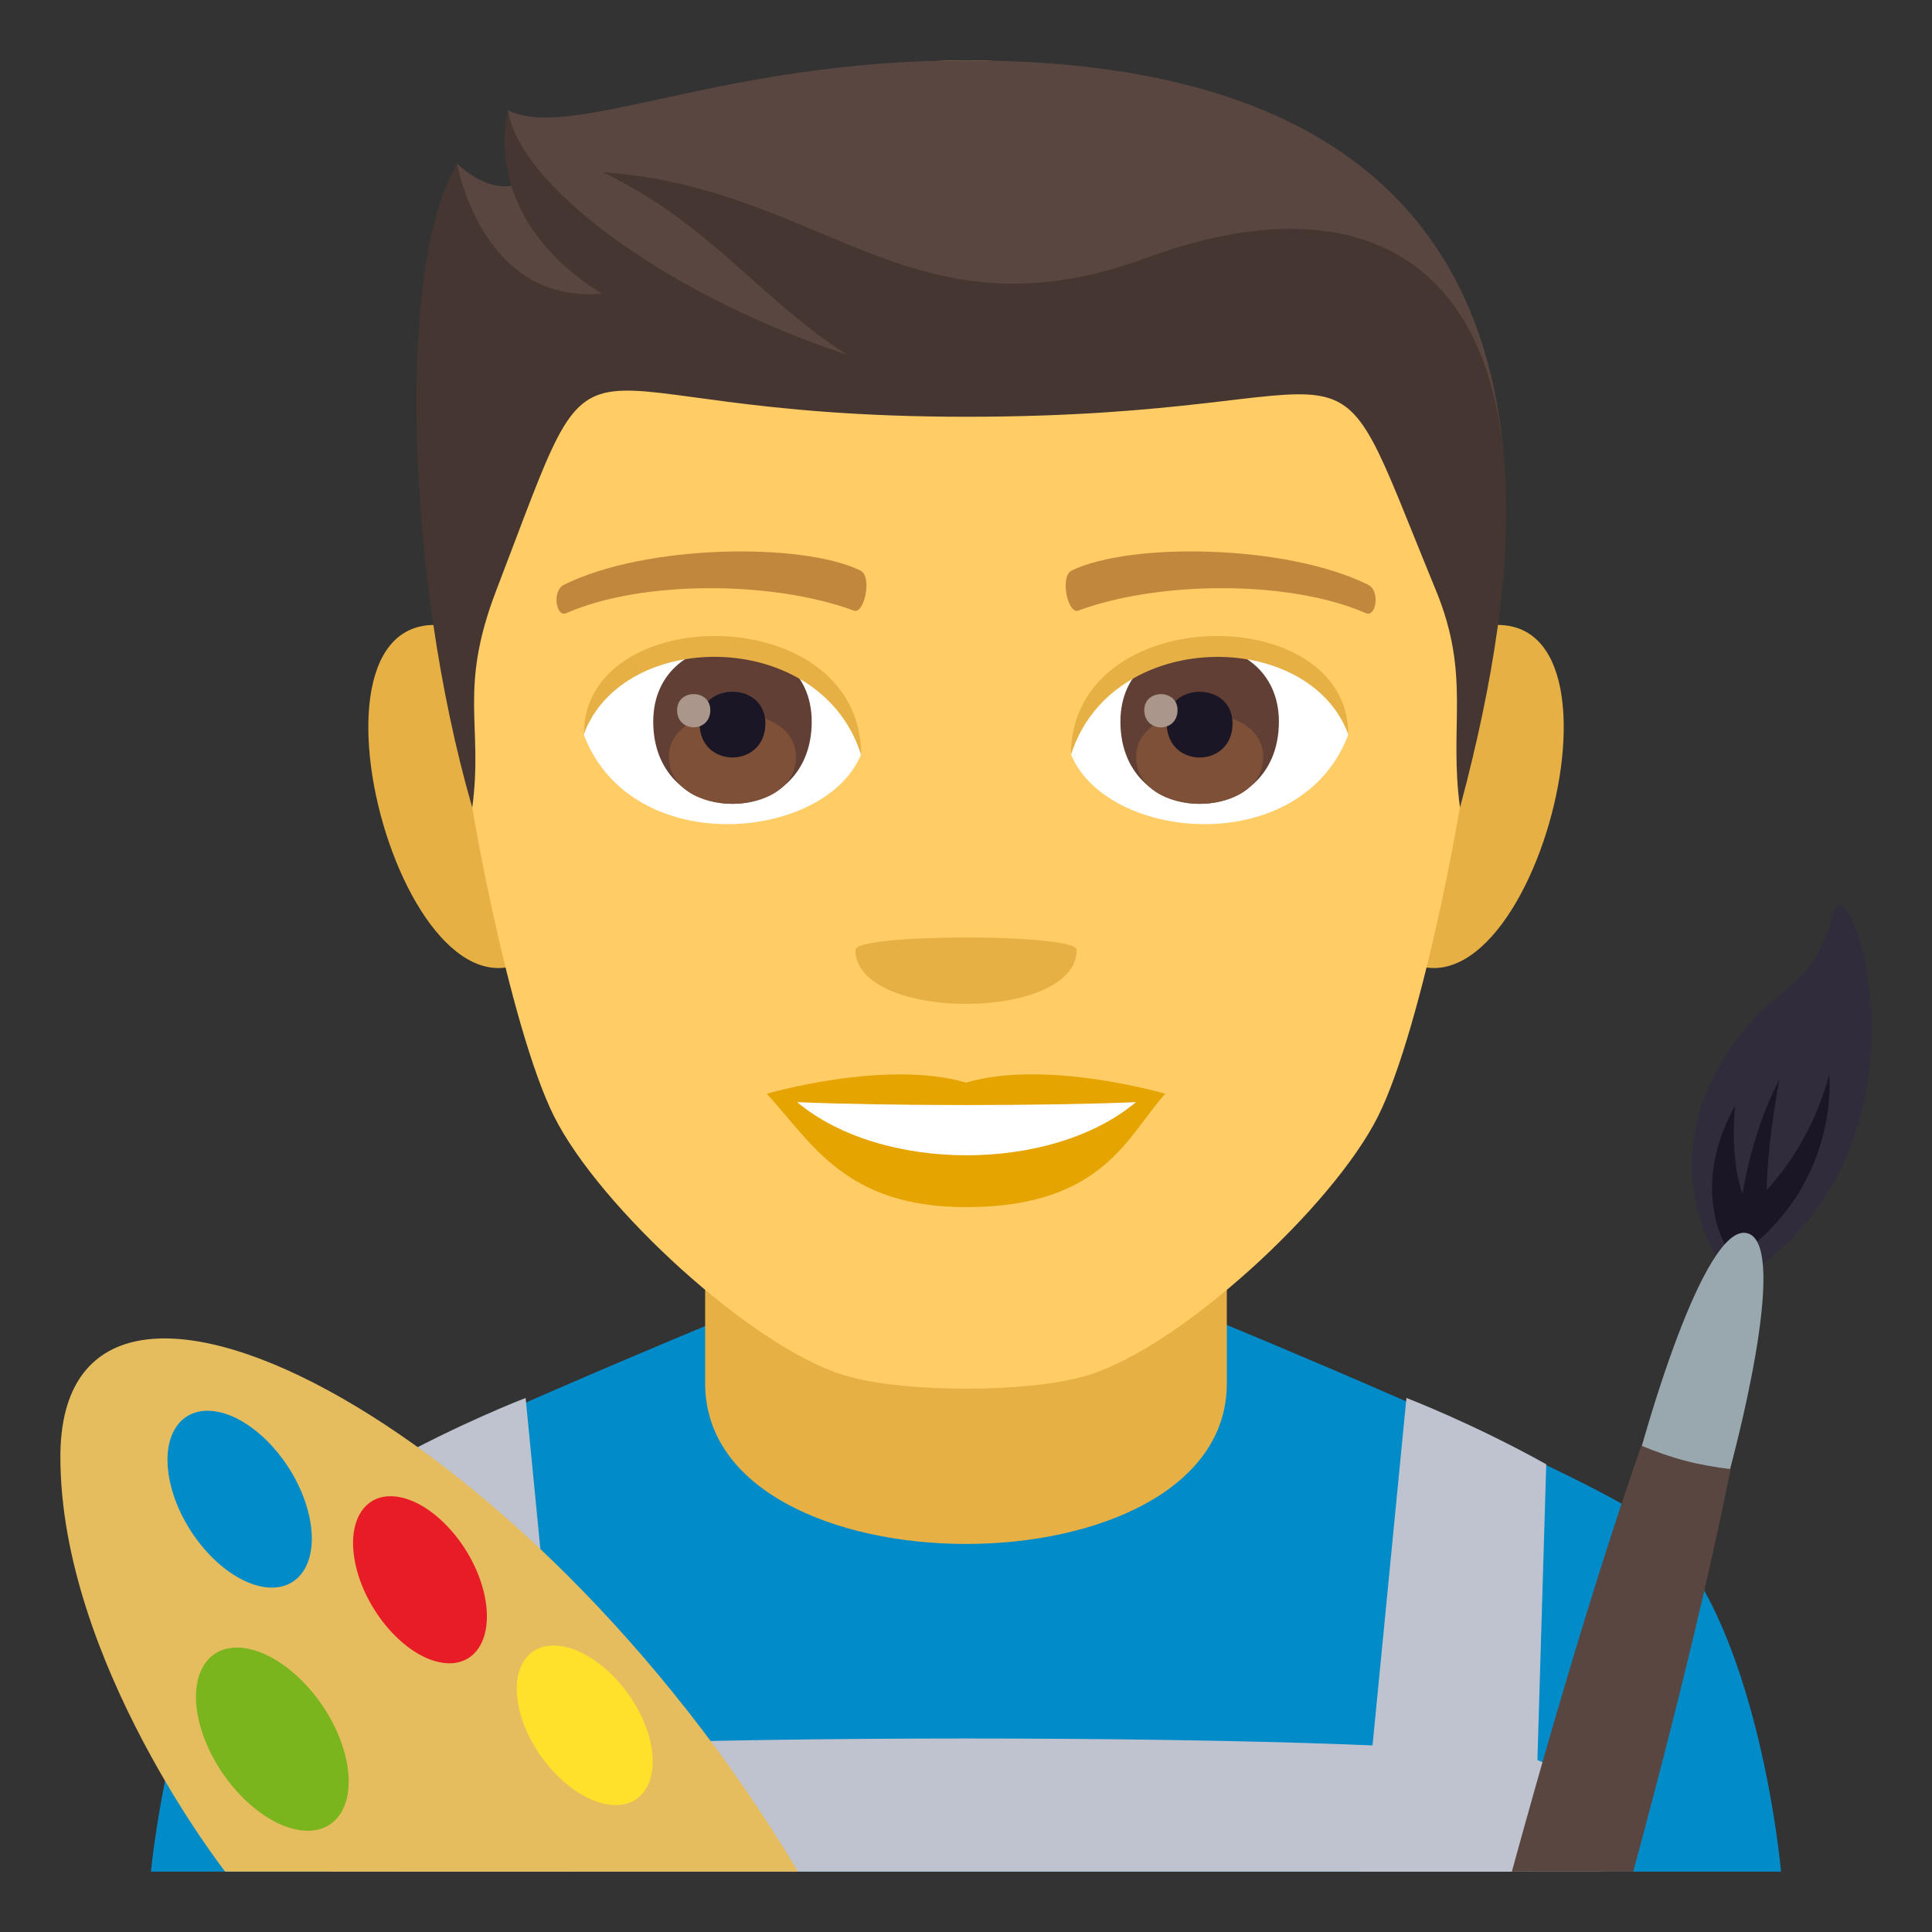 <?xml version="1.0" encoding="utf-8"?>
<!-- Generator: Adobe Illustrator 15.0.0, SVG Export Plug-In . SVG Version: 6.00 Build 0)  -->
<!DOCTYPE svg PUBLIC "-//W3C//DTD SVG 1.1//EN" "http://www.w3.org/Graphics/SVG/1.1/DTD/svg11.dtd">
<svg version="1.1" id="Layer_1" xmlns:x="http://ns.adobe.com/Extensibility/1.0/" xmlns:i="http://ns.adobe.com/AdobeIllustrator/10.0/" xmlns:graph="http://ns.adobe.com/Graphs/1.0/"
	 xmlns="http://www.w3.org/2000/svg" xmlns:xlink="http://www.w3.org/1999/xlink" xmlns:a="http://ns.adobe.com/AdobeSVGViewerExtensions/3.0/"
	 x="0px" y="0px" width="64px" height="64px" viewBox="0 0 64 64" enable-background="new 0 0 64 64" xml:space="preserve">
<rect x="0" y="0" width="64" height="64" fill="#333333" stroke="none"/>
<path fill="#018BC9" d="M9.789,50.152c2.701-1.748,13.908-6.363,13.908-6.363h16.695c0,0,11.195,4.605,13.881,6.359
	C58.178,52.691,59,62,59,62H5C5,62,5.873,52.682,9.789,50.152z"/>
<path fill="#BEC3CF" d="M12.779,48.506c2.43-1.354,4.633-2.197,4.633-2.197L18.943,62h-5.76L12.779,48.506z"/>
<path fill="#BEC3CF" d="M51.221,48.506c-2.43-1.354-4.631-2.197-4.631-2.197L45.059,62h5.76L51.221,48.506z"/>
<path fill="#E6B045" d="M23.359,45.828c0,7.09,17.281,7.09,17.281,0c0-4.322,0-11.471,0-11.471H23.359
	C23.359,34.357,23.359,40.246,23.359,45.828z"/>
<path fill="#BEC3CF" d="M12.951,58.369c1.936-1.037,36.191-1.039,38.127-0.002C52.273,59.01,53.074,62,53.074,62H10.955
	C10.955,62,11.756,59.012,12.951,58.369z"/>
<path fill="#E6B045" d="M14.902,20.75c-5.719-1.031-1.252,14.957,3.225,10.547C20.199,29.252,17.576,21.232,14.902,20.75z"/>
<path fill="#E6B045" d="M49.102,20.75c-2.674,0.482-5.299,8.502-3.223,10.547C50.355,35.707,54.816,19.719,49.102,20.75z"/>
<path fill="#FFCC66" d="M32.002,2.002c-11.824,0-17.521,8.945-16.807,21.383c0.143,2.504,1.693,10.666,3.158,13.594
	c1.498,2.994,6.512,7.613,9.584,8.57c1.939,0.604,6.188,0.604,8.127,0c3.072-0.957,8.086-5.576,9.586-8.57
	c1.465-2.928,3.016-11.09,3.158-13.594C49.523,10.947,43.826,2.002,32.002,2.002z"/>
<path fill="#E6A400" d="M32.002,35.863c-2.66-0.783-6.6,0.369-6.6,0.369c1.5,1.635,2.6,3.756,6.6,3.756
	c4.582,0,5.359-2.406,6.6-3.756C38.602,36.232,34.658,35.076,32.002,35.863z"/>
<path fill="#FFFFFF" d="M26.408,36.51c2.787,2.34,8.418,2.354,11.221,0C34.658,36.637,29.4,36.639,26.408,36.51z"/>
<path fill="#E6B045" d="M35.668,31.465c0,2.387-7.332,2.387-7.332,0C28.336,30.918,35.668,30.918,35.668,31.465z"/>
<path fill="#594640" d="M32.002,2c-8.135,0-13.049,2.688-15.168,1.656c0,0-0.23,1.387,0.6,2.291c0,0-0.877,0.758-2.291-0.521
	c-1.348,4.377,2.652,6.912,16.859,6.912s10.813-3.459,17.797,2.617C49.113,7.465,44.355,2,32.002,2z"/>
<path fill="#453631" d="M38.018,8.529c-7.822,2.889-10.682-2.32-18.061-2.824c3.51,1.658,5.223,4.209,8.105,6.049
	c-6.273-2.1-10.877-5.711-11.227-8.084c0,0-1.047,3.463,3.094,6.053c-3.959,0.367-4.785-4.283-4.785-4.283
	c-2.004,3.221-1.727,13.605,0.5,21.313c0.371-2.75-0.475-3.887,0.797-7.201c3.805-9.904,1.355-5.746,15.563-5.746
	c14.205,0,11.641-3.793,15.561,5.746c1.17,2.844,0.426,4.451,0.799,7.201C53.033,9.375,46.316,5.467,38.018,8.529z"/>
<path fill="#FFFFFF" d="M44.66,24.348c-1.58,4.135-8.008,3.529-9.186,0.635C36.369,20.332,43.793,19.936,44.66,24.348z"/>
<path fill="#FFFFFF" d="M19.342,24.348c1.58,4.135,8.01,3.529,9.186,0.635C27.633,20.33,20.211,19.934,19.342,24.348z"/>
<path fill="#C1873C" d="M45.316,19.369c-2.705-1.342-7.879-1.408-9.807-0.473c-0.412,0.182-0.141,1.455,0.207,1.332
	c2.688-0.994,7.02-1.018,9.535,0.086C45.586,20.457,45.727,19.557,45.316,19.369z"/>
<path fill="#C1873C" d="M18.688,19.369c2.703-1.342,7.877-1.408,9.807-0.473c0.412,0.182,0.141,1.455-0.207,1.332
	c-2.691-0.994-7.02-1.018-9.537,0.086C18.416,20.457,18.277,19.557,18.688,19.369z"/>
<path fill="#613F34" d="M37.115,23.906c0,3.629,5.25,3.629,5.25,0C42.365,20.537,37.115,20.537,37.115,23.906z"/>
<path fill="#7D5037" d="M37.635,25.068c0,2.08,4.211,2.08,4.211,0C41.846,23.137,37.635,23.137,37.635,25.068z"/>
<path fill="#1A1626" d="M38.65,23.963c0,1.508,2.18,1.508,2.18,0C40.83,22.566,38.65,22.566,38.65,23.963z"/>
<path fill="#AB968C" d="M37.906,23.523c0,0.762,1.102,0.762,1.102,0C39.008,22.818,37.906,22.818,37.906,23.523z"/>
<path fill="#613F34" d="M21.639,23.906c0,3.629,5.25,3.629,5.25,0C26.889,20.537,21.639,20.537,21.639,23.906z"/>
<path fill="#7D5037" d="M22.158,25.066c0,2.082,4.211,2.082,4.211,0C26.369,23.135,22.158,23.135,22.158,25.066z"/>
<path fill="#1A1626" d="M23.174,23.963c0,1.506,2.18,1.506,2.18,0C25.354,22.564,23.174,22.564,23.174,23.963z"/>
<path fill="#AB968C" d="M22.43,23.523c0,0.76,1.1,0.76,1.1,0C23.529,22.816,22.43,22.816,22.43,23.523z"/>
<path fill="#E6B045" d="M44.66,24.316c0-4.441-9.186-4.441-9.186,0.703C36.787,20.799,43.348,20.799,44.66,24.316z"/>
<path fill="#E6B045" d="M19.342,24.316c0-4.441,9.186-4.441,9.186,0.701C27.217,20.797,20.654,20.797,19.342,24.316z"/>
<path fill="#E5BC5E" d="M7.459,62C7.459,62,2,55.031,2,48.258C2,39.084,17.461,46.963,26.436,62H7.459z"/>
<path fill="#018BC9" d="M10.211,50.088c-0.406-1.6-1.758-3.088-3.014-3.324c-1.254-0.234-1.939,0.875-1.531,2.475
	s1.762,3.086,3.016,3.322C9.936,52.795,10.619,51.688,10.211,50.088"/>
<path fill="#E81C27" d="M16.035,52.775c-0.352-1.508-1.592-2.928-2.764-3.174s-1.834,0.779-1.48,2.287
	c0.352,1.506,1.592,2.928,2.762,3.174C15.725,55.309,16.387,54.283,16.035,52.775"/>
<path fill="#FFE12C" d="M21.475,57.438c-0.443-1.449-1.748-2.752-2.91-2.912c-1.16-0.158-1.742,0.887-1.299,2.34
	c0.441,1.447,1.744,2.752,2.906,2.914C21.334,59.938,21.914,58.889,21.475,57.438"/>
<path fill="#7AB51D" d="M11.35,57.852c-0.541-1.668-2.031-3.129-3.318-3.264c-1.285-0.133-1.883,1.113-1.34,2.783
	c0.545,1.67,2.033,3.129,3.318,3.266C11.297,60.77,11.895,59.521,11.35,57.852"/>
<path fill="#594640" d="M54.104,62c3.652-13.504,4.789-20.883,3.779-21.146C56.85,40.582,53.959,47.861,50.082,62H54.104z"/>
<path fill="#302C3B" d="M57.172,42.143c0,0-2.66-3.377,0.203-7.498c1.496-2.152,2.631-1.74,3.354-4.379
	c0.539-1.977,3.826,7.635-2.938,12.041L57.172,42.143z"/>
<path fill="#1A1626" d="M60.594,35.613c-0.518,1.891-1.455,3.141-2.072,3.807c0.029-1.662,0.424-3.666,0.424-3.666
	c-0.719,1.391-1.059,2.82-1.223,3.803c-0.449-1.277-0.24-2.953-0.24-2.953c-1.705,3.123-0.045,5.117-0.045,5.117
	C60.986,39.328,60.594,35.613,60.594,35.613"/>
<path fill="#99A8AE" d="M54.391,47.898c0.457,0.189,0.932,0.359,1.428,0.49c0.498,0.131,0.994,0.215,1.49,0.275
	c0,0,2.047-7.426,0.574-7.811C56.414,40.467,54.391,47.898,54.391,47.898"/>
</svg>
